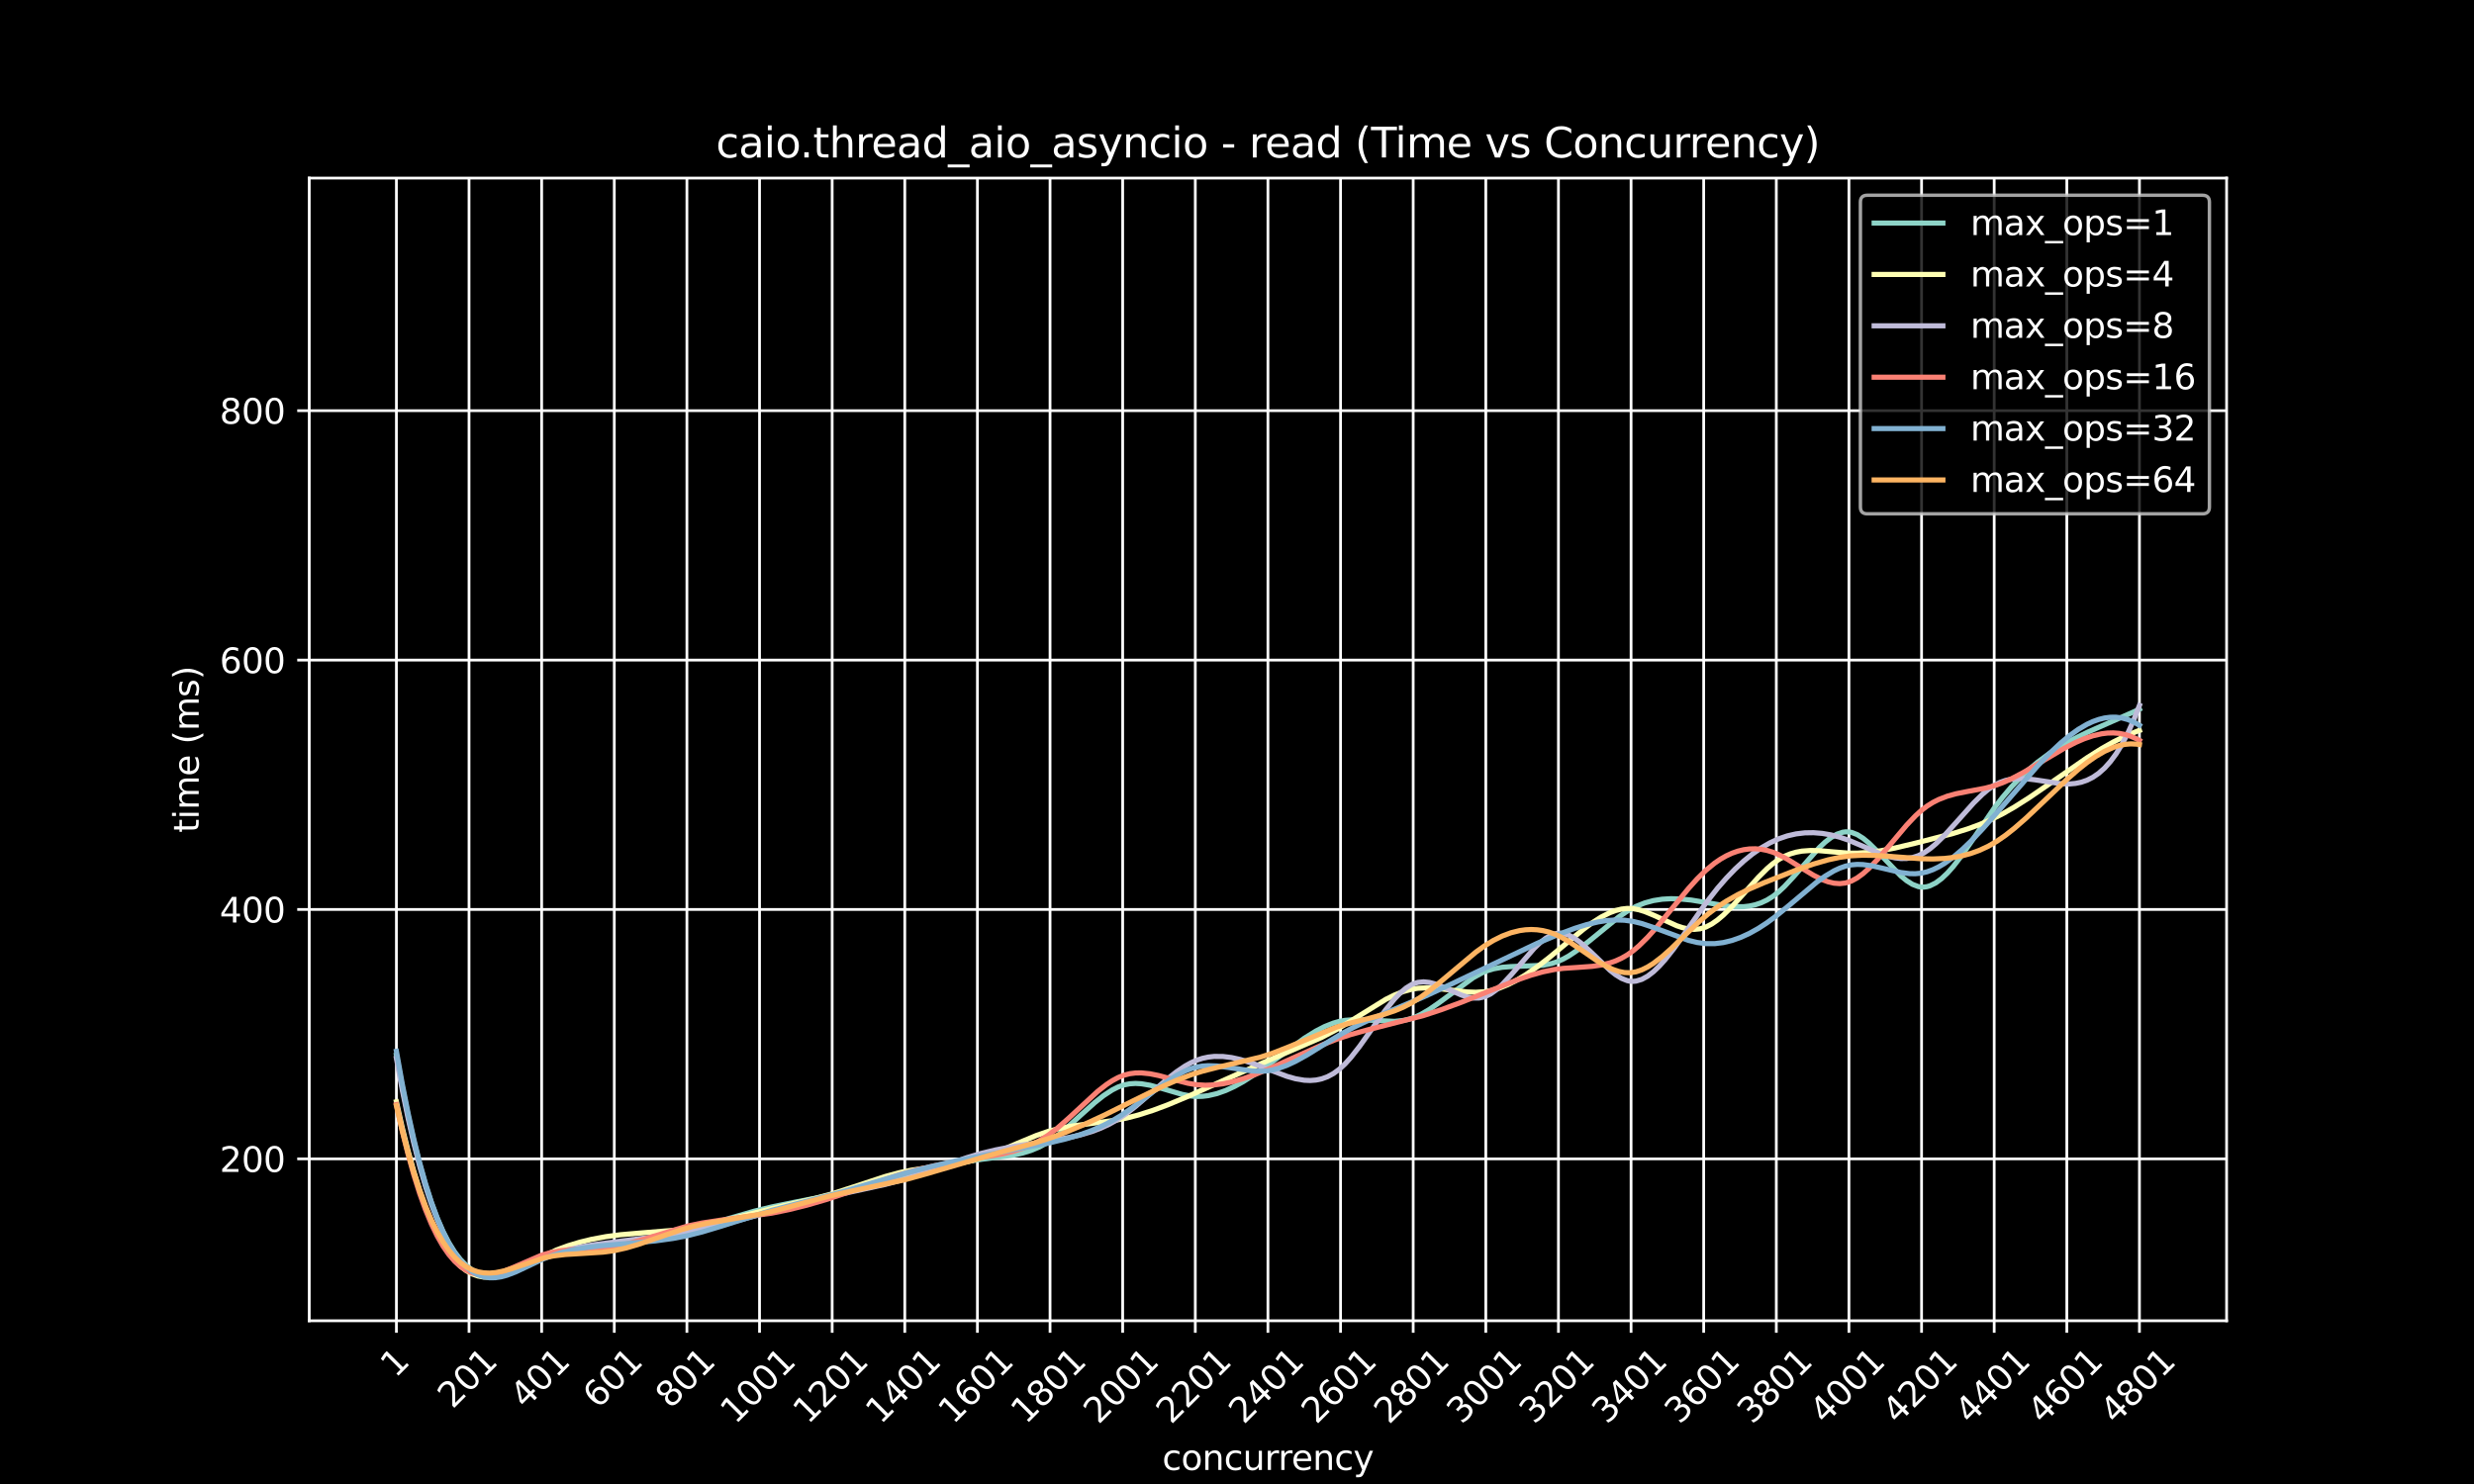 <?xml version="1.0" encoding="utf-8" standalone="no"?>
<!DOCTYPE svg PUBLIC "-//W3C//DTD SVG 1.1//EN"
  "http://www.w3.org/Graphics/SVG/1.1/DTD/svg11.dtd">
<svg xmlns:xlink="http://www.w3.org/1999/xlink" width="720pt" height="432pt" viewBox="0 0 720 432" xmlns="http://www.w3.org/2000/svg" version="1.1">
 <defs>
  <style type="text/css">*{stroke-linejoin: round; stroke-linecap: butt}</style>
 </defs>
 <g id="figure_1">
  <g id="patch_1">
   <path d="M 0 432 
L 720 432 
L 720 0 
L 0 0 
z
"/>
  </g>
  <g id="axes_1">
   <g id="patch_2">
    <path d="M 90 384.48 
L 648 384.48 
L 648 51.84 
L 90 51.84 
z
"/>
   </g>
   <g id="matplotlib.axis_1">
    <g id="xtick_1">
     <g id="line2d_1">
      <path d="M 115.364 384.48 
L 115.364 51.84 
" clip-path="url(#p325bc74f53)" style="fill: none; stroke: #ffffff; stroke-width: 0.8; stroke-linecap: square"/>
     </g>
     <g id="line2d_2">
      <defs>
       <path id="md6b5cb41fc" d="M 0 0 
L 0 3.5 
" style="stroke: #ffffff; stroke-width: 0.8"/>
      </defs>
      <g>
       <use xlink:href="#md6b5cb41fc" x="115.364" y="384.48" style="fill: #ffffff; stroke: #ffffff; stroke-width: 0.8"/>
      </g>
     </g>
     <g id="text_1">
      <!-- 1 -->
      <g style="fill: #ffffff" transform="translate(115.065 401.352) rotate(-45) scale(0.1 -0.1)">
       <defs>
        <path id="DejaVuSans-31" d="M 794 531 
L 1825 531 
L 1825 4091 
L 703 3866 
L 703 4441 
L 1819 4666 
L 2450 4666 
L 2450 531 
L 3481 531 
L 3481 0 
L 794 0 
L 794 531 
z
" transform="scale(0.016)"/>
       </defs>
       <use xlink:href="#DejaVuSans-31"/>
      </g>
     </g>
    </g>
    <g id="xtick_2">
     <g id="line2d_3">
      <path d="M 136.5 384.48 
L 136.5 51.84 
" clip-path="url(#p325bc74f53)" style="fill: none; stroke: #ffffff; stroke-width: 0.8; stroke-linecap: square"/>
     </g>
     <g id="line2d_4">
      <g>
       <use xlink:href="#md6b5cb41fc" x="136.5" y="384.48" style="fill: #ffffff; stroke: #ffffff; stroke-width: 0.8"/>
      </g>
     </g>
     <g id="text_2">
      <!-- 201 -->
      <g style="fill: #ffffff" transform="translate(131.703 410.35) rotate(-45) scale(0.1 -0.1)">
       <defs>
        <path id="DejaVuSans-32" d="M 1228 531 
L 3431 531 
L 3431 0 
L 469 0 
L 469 531 
Q 828 903 1448 1529 
Q 2069 2156 2228 2338 
Q 2531 2678 2651 2914 
Q 2772 3150 2772 3378 
Q 2772 3750 2511 3984 
Q 2250 4219 1831 4219 
Q 1534 4219 1204 4116 
Q 875 4013 500 3803 
L 500 4441 
Q 881 4594 1212 4672 
Q 1544 4750 1819 4750 
Q 2544 4750 2975 4387 
Q 3406 4025 3406 3419 
Q 3406 3131 3298 2873 
Q 3191 2616 2906 2266 
Q 2828 2175 2409 1742 
Q 1991 1309 1228 531 
z
" transform="scale(0.016)"/>
        <path id="DejaVuSans-30" d="M 2034 4250 
Q 1547 4250 1301 3770 
Q 1056 3291 1056 2328 
Q 1056 1369 1301 889 
Q 1547 409 2034 409 
Q 2525 409 2770 889 
Q 3016 1369 3016 2328 
Q 3016 3291 2770 3770 
Q 2525 4250 2034 4250 
z
M 2034 4750 
Q 2819 4750 3233 4129 
Q 3647 3509 3647 2328 
Q 3647 1150 3233 529 
Q 2819 -91 2034 -91 
Q 1250 -91 836 529 
Q 422 1150 422 2328 
Q 422 3509 836 4129 
Q 1250 4750 2034 4750 
z
" transform="scale(0.016)"/>
       </defs>
       <use xlink:href="#DejaVuSans-32"/>
       <use xlink:href="#DejaVuSans-30" x="63.623"/>
       <use xlink:href="#DejaVuSans-31" x="127.246"/>
      </g>
     </g>
    </g>
    <g id="xtick_3">
     <g id="line2d_5">
      <path d="M 157.636 384.48 
L 157.636 51.84 
" clip-path="url(#p325bc74f53)" style="fill: none; stroke: #ffffff; stroke-width: 0.8; stroke-linecap: square"/>
     </g>
     <g id="line2d_6">
      <g>
       <use xlink:href="#md6b5cb41fc" x="157.636" y="384.48" style="fill: #ffffff; stroke: #ffffff; stroke-width: 0.8"/>
      </g>
     </g>
     <g id="text_3">
      <!-- 401 -->
      <g style="fill: #ffffff" transform="translate(152.839 410.35) rotate(-45) scale(0.1 -0.1)">
       <defs>
        <path id="DejaVuSans-34" d="M 2419 4116 
L 825 1625 
L 2419 1625 
L 2419 4116 
z
M 2253 4666 
L 3047 4666 
L 3047 1625 
L 3713 1625 
L 3713 1100 
L 3047 1100 
L 3047 0 
L 2419 0 
L 2419 1100 
L 313 1100 
L 313 1709 
L 2253 4666 
z
" transform="scale(0.016)"/>
       </defs>
       <use xlink:href="#DejaVuSans-34"/>
       <use xlink:href="#DejaVuSans-30" x="63.623"/>
       <use xlink:href="#DejaVuSans-31" x="127.246"/>
      </g>
     </g>
    </g>
    <g id="xtick_4">
     <g id="line2d_7">
      <path d="M 178.773 384.48 
L 178.773 51.84 
" clip-path="url(#p325bc74f53)" style="fill: none; stroke: #ffffff; stroke-width: 0.8; stroke-linecap: square"/>
     </g>
     <g id="line2d_8">
      <g>
       <use xlink:href="#md6b5cb41fc" x="178.773" y="384.48" style="fill: #ffffff; stroke: #ffffff; stroke-width: 0.8"/>
      </g>
     </g>
     <g id="text_4">
      <!-- 601 -->
      <g style="fill: #ffffff" transform="translate(173.975 410.35) rotate(-45) scale(0.1 -0.1)">
       <defs>
        <path id="DejaVuSans-36" d="M 2113 2584 
Q 1688 2584 1439 2293 
Q 1191 2003 1191 1497 
Q 1191 994 1439 701 
Q 1688 409 2113 409 
Q 2538 409 2786 701 
Q 3034 994 3034 1497 
Q 3034 2003 2786 2293 
Q 2538 2584 2113 2584 
z
M 3366 4563 
L 3366 3988 
Q 3128 4100 2886 4159 
Q 2644 4219 2406 4219 
Q 1781 4219 1451 3797 
Q 1122 3375 1075 2522 
Q 1259 2794 1537 2939 
Q 1816 3084 2150 3084 
Q 2853 3084 3261 2657 
Q 3669 2231 3669 1497 
Q 3669 778 3244 343 
Q 2819 -91 2113 -91 
Q 1303 -91 875 529 
Q 447 1150 447 2328 
Q 447 3434 972 4092 
Q 1497 4750 2381 4750 
Q 2619 4750 2861 4703 
Q 3103 4656 3366 4563 
z
" transform="scale(0.016)"/>
       </defs>
       <use xlink:href="#DejaVuSans-36"/>
       <use xlink:href="#DejaVuSans-30" x="63.623"/>
       <use xlink:href="#DejaVuSans-31" x="127.246"/>
      </g>
     </g>
    </g>
    <g id="xtick_5">
     <g id="line2d_9">
      <path d="M 199.909 384.48 
L 199.909 51.84 
" clip-path="url(#p325bc74f53)" style="fill: none; stroke: #ffffff; stroke-width: 0.8; stroke-linecap: square"/>
     </g>
     <g id="line2d_10">
      <g>
       <use xlink:href="#md6b5cb41fc" x="199.909" y="384.48" style="fill: #ffffff; stroke: #ffffff; stroke-width: 0.8"/>
      </g>
     </g>
     <g id="text_5">
      <!-- 801 -->
      <g style="fill: #ffffff" transform="translate(195.112 410.35) rotate(-45) scale(0.1 -0.1)">
       <defs>
        <path id="DejaVuSans-38" d="M 2034 2216 
Q 1584 2216 1326 1975 
Q 1069 1734 1069 1313 
Q 1069 891 1326 650 
Q 1584 409 2034 409 
Q 2484 409 2743 651 
Q 3003 894 3003 1313 
Q 3003 1734 2745 1975 
Q 2488 2216 2034 2216 
z
M 1403 2484 
Q 997 2584 770 2862 
Q 544 3141 544 3541 
Q 544 4100 942 4425 
Q 1341 4750 2034 4750 
Q 2731 4750 3128 4425 
Q 3525 4100 3525 3541 
Q 3525 3141 3298 2862 
Q 3072 2584 2669 2484 
Q 3125 2378 3379 2068 
Q 3634 1759 3634 1313 
Q 3634 634 3220 271 
Q 2806 -91 2034 -91 
Q 1263 -91 848 271 
Q 434 634 434 1313 
Q 434 1759 690 2068 
Q 947 2378 1403 2484 
z
M 1172 3481 
Q 1172 3119 1398 2916 
Q 1625 2713 2034 2713 
Q 2441 2713 2670 2916 
Q 2900 3119 2900 3481 
Q 2900 3844 2670 4047 
Q 2441 4250 2034 4250 
Q 1625 4250 1398 4047 
Q 1172 3844 1172 3481 
z
" transform="scale(0.016)"/>
       </defs>
       <use xlink:href="#DejaVuSans-38"/>
       <use xlink:href="#DejaVuSans-30" x="63.623"/>
       <use xlink:href="#DejaVuSans-31" x="127.246"/>
      </g>
     </g>
    </g>
    <g id="xtick_6">
     <g id="line2d_11">
      <path d="M 221.045 384.48 
L 221.045 51.84 
" clip-path="url(#p325bc74f53)" style="fill: none; stroke: #ffffff; stroke-width: 0.8; stroke-linecap: square"/>
     </g>
     <g id="line2d_12">
      <g>
       <use xlink:href="#md6b5cb41fc" x="221.045" y="384.48" style="fill: #ffffff; stroke: #ffffff; stroke-width: 0.8"/>
      </g>
     </g>
     <g id="text_6">
      <!-- 1001 -->
      <g style="fill: #ffffff" transform="translate(213.999 414.849) rotate(-45) scale(0.1 -0.1)">
       <use xlink:href="#DejaVuSans-31"/>
       <use xlink:href="#DejaVuSans-30" x="63.623"/>
       <use xlink:href="#DejaVuSans-30" x="127.246"/>
       <use xlink:href="#DejaVuSans-31" x="190.869"/>
      </g>
     </g>
    </g>
    <g id="xtick_7">
     <g id="line2d_13">
      <path d="M 242.182 384.48 
L 242.182 51.84 
" clip-path="url(#p325bc74f53)" style="fill: none; stroke: #ffffff; stroke-width: 0.8; stroke-linecap: square"/>
     </g>
     <g id="line2d_14">
      <g>
       <use xlink:href="#md6b5cb41fc" x="242.182" y="384.48" style="fill: #ffffff; stroke: #ffffff; stroke-width: 0.8"/>
      </g>
     </g>
     <g id="text_7">
      <!-- 1201 -->
      <g style="fill: #ffffff" transform="translate(235.135 414.849) rotate(-45) scale(0.1 -0.1)">
       <use xlink:href="#DejaVuSans-31"/>
       <use xlink:href="#DejaVuSans-32" x="63.623"/>
       <use xlink:href="#DejaVuSans-30" x="127.246"/>
       <use xlink:href="#DejaVuSans-31" x="190.869"/>
      </g>
     </g>
    </g>
    <g id="xtick_8">
     <g id="line2d_15">
      <path d="M 263.318 384.48 
L 263.318 51.84 
" clip-path="url(#p325bc74f53)" style="fill: none; stroke: #ffffff; stroke-width: 0.8; stroke-linecap: square"/>
     </g>
     <g id="line2d_16">
      <g>
       <use xlink:href="#md6b5cb41fc" x="263.318" y="384.48" style="fill: #ffffff; stroke: #ffffff; stroke-width: 0.8"/>
      </g>
     </g>
     <g id="text_8">
      <!-- 1401 -->
      <g style="fill: #ffffff" transform="translate(256.271 414.849) rotate(-45) scale(0.1 -0.1)">
       <use xlink:href="#DejaVuSans-31"/>
       <use xlink:href="#DejaVuSans-34" x="63.623"/>
       <use xlink:href="#DejaVuSans-30" x="127.246"/>
       <use xlink:href="#DejaVuSans-31" x="190.869"/>
      </g>
     </g>
    </g>
    <g id="xtick_9">
     <g id="line2d_17">
      <path d="M 284.455 384.48 
L 284.455 51.84 
" clip-path="url(#p325bc74f53)" style="fill: none; stroke: #ffffff; stroke-width: 0.8; stroke-linecap: square"/>
     </g>
     <g id="line2d_18">
      <g>
       <use xlink:href="#md6b5cb41fc" x="284.455" y="384.48" style="fill: #ffffff; stroke: #ffffff; stroke-width: 0.8"/>
      </g>
     </g>
     <g id="text_9">
      <!-- 1601 -->
      <g style="fill: #ffffff" transform="translate(277.408 414.849) rotate(-45) scale(0.1 -0.1)">
       <use xlink:href="#DejaVuSans-31"/>
       <use xlink:href="#DejaVuSans-36" x="63.623"/>
       <use xlink:href="#DejaVuSans-30" x="127.246"/>
       <use xlink:href="#DejaVuSans-31" x="190.869"/>
      </g>
     </g>
    </g>
    <g id="xtick_10">
     <g id="line2d_19">
      <path d="M 305.591 384.48 
L 305.591 51.84 
" clip-path="url(#p325bc74f53)" style="fill: none; stroke: #ffffff; stroke-width: 0.8; stroke-linecap: square"/>
     </g>
     <g id="line2d_20">
      <g>
       <use xlink:href="#md6b5cb41fc" x="305.591" y="384.48" style="fill: #ffffff; stroke: #ffffff; stroke-width: 0.8"/>
      </g>
     </g>
     <g id="text_10">
      <!-- 1801 -->
      <g style="fill: #ffffff" transform="translate(298.544 414.849) rotate(-45) scale(0.1 -0.1)">
       <use xlink:href="#DejaVuSans-31"/>
       <use xlink:href="#DejaVuSans-38" x="63.623"/>
       <use xlink:href="#DejaVuSans-30" x="127.246"/>
       <use xlink:href="#DejaVuSans-31" x="190.869"/>
      </g>
     </g>
    </g>
    <g id="xtick_11">
     <g id="line2d_21">
      <path d="M 326.727 384.48 
L 326.727 51.84 
" clip-path="url(#p325bc74f53)" style="fill: none; stroke: #ffffff; stroke-width: 0.8; stroke-linecap: square"/>
     </g>
     <g id="line2d_22">
      <g>
       <use xlink:href="#md6b5cb41fc" x="326.727" y="384.48" style="fill: #ffffff; stroke: #ffffff; stroke-width: 0.8"/>
      </g>
     </g>
     <g id="text_11">
      <!-- 2001 -->
      <g style="fill: #ffffff" transform="translate(319.681 414.849) rotate(-45) scale(0.1 -0.1)">
       <use xlink:href="#DejaVuSans-32"/>
       <use xlink:href="#DejaVuSans-30" x="63.623"/>
       <use xlink:href="#DejaVuSans-30" x="127.246"/>
       <use xlink:href="#DejaVuSans-31" x="190.869"/>
      </g>
     </g>
    </g>
    <g id="xtick_12">
     <g id="line2d_23">
      <path d="M 347.864 384.48 
L 347.864 51.84 
" clip-path="url(#p325bc74f53)" style="fill: none; stroke: #ffffff; stroke-width: 0.8; stroke-linecap: square"/>
     </g>
     <g id="line2d_24">
      <g>
       <use xlink:href="#md6b5cb41fc" x="347.864" y="384.48" style="fill: #ffffff; stroke: #ffffff; stroke-width: 0.8"/>
      </g>
     </g>
     <g id="text_12">
      <!-- 2201 -->
      <g style="fill: #ffffff" transform="translate(340.817 414.849) rotate(-45) scale(0.1 -0.1)">
       <use xlink:href="#DejaVuSans-32"/>
       <use xlink:href="#DejaVuSans-32" x="63.623"/>
       <use xlink:href="#DejaVuSans-30" x="127.246"/>
       <use xlink:href="#DejaVuSans-31" x="190.869"/>
      </g>
     </g>
    </g>
    <g id="xtick_13">
     <g id="line2d_25">
      <path d="M 369 384.48 
L 369 51.84 
" clip-path="url(#p325bc74f53)" style="fill: none; stroke: #ffffff; stroke-width: 0.8; stroke-linecap: square"/>
     </g>
     <g id="line2d_26">
      <g>
       <use xlink:href="#md6b5cb41fc" x="369" y="384.48" style="fill: #ffffff; stroke: #ffffff; stroke-width: 0.8"/>
      </g>
     </g>
     <g id="text_13">
      <!-- 2401 -->
      <g style="fill: #ffffff" transform="translate(361.953 414.849) rotate(-45) scale(0.1 -0.1)">
       <use xlink:href="#DejaVuSans-32"/>
       <use xlink:href="#DejaVuSans-34" x="63.623"/>
       <use xlink:href="#DejaVuSans-30" x="127.246"/>
       <use xlink:href="#DejaVuSans-31" x="190.869"/>
      </g>
     </g>
    </g>
    <g id="xtick_14">
     <g id="line2d_27">
      <path d="M 390.136 384.48 
L 390.136 51.84 
" clip-path="url(#p325bc74f53)" style="fill: none; stroke: #ffffff; stroke-width: 0.8; stroke-linecap: square"/>
     </g>
     <g id="line2d_28">
      <g>
       <use xlink:href="#md6b5cb41fc" x="390.136" y="384.48" style="fill: #ffffff; stroke: #ffffff; stroke-width: 0.8"/>
      </g>
     </g>
     <g id="text_14">
      <!-- 2601 -->
      <g style="fill: #ffffff" transform="translate(383.09 414.849) rotate(-45) scale(0.1 -0.1)">
       <use xlink:href="#DejaVuSans-32"/>
       <use xlink:href="#DejaVuSans-36" x="63.623"/>
       <use xlink:href="#DejaVuSans-30" x="127.246"/>
       <use xlink:href="#DejaVuSans-31" x="190.869"/>
      </g>
     </g>
    </g>
    <g id="xtick_15">
     <g id="line2d_29">
      <path d="M 411.273 384.48 
L 411.273 51.84 
" clip-path="url(#p325bc74f53)" style="fill: none; stroke: #ffffff; stroke-width: 0.8; stroke-linecap: square"/>
     </g>
     <g id="line2d_30">
      <g>
       <use xlink:href="#md6b5cb41fc" x="411.273" y="384.48" style="fill: #ffffff; stroke: #ffffff; stroke-width: 0.8"/>
      </g>
     </g>
     <g id="text_15">
      <!-- 2801 -->
      <g style="fill: #ffffff" transform="translate(404.226 414.849) rotate(-45) scale(0.1 -0.1)">
       <use xlink:href="#DejaVuSans-32"/>
       <use xlink:href="#DejaVuSans-38" x="63.623"/>
       <use xlink:href="#DejaVuSans-30" x="127.246"/>
       <use xlink:href="#DejaVuSans-31" x="190.869"/>
      </g>
     </g>
    </g>
    <g id="xtick_16">
     <g id="line2d_31">
      <path d="M 432.409 384.48 
L 432.409 51.84 
" clip-path="url(#p325bc74f53)" style="fill: none; stroke: #ffffff; stroke-width: 0.8; stroke-linecap: square"/>
     </g>
     <g id="line2d_32">
      <g>
       <use xlink:href="#md6b5cb41fc" x="432.409" y="384.48" style="fill: #ffffff; stroke: #ffffff; stroke-width: 0.8"/>
      </g>
     </g>
     <g id="text_16">
      <!-- 3001 -->
      <g style="fill: #ffffff" transform="translate(425.362 414.849) rotate(-45) scale(0.1 -0.1)">
       <defs>
        <path id="DejaVuSans-33" d="M 2597 2516 
Q 3050 2419 3304 2112 
Q 3559 1806 3559 1356 
Q 3559 666 3084 287 
Q 2609 -91 1734 -91 
Q 1441 -91 1130 -33 
Q 819 25 488 141 
L 488 750 
Q 750 597 1062 519 
Q 1375 441 1716 441 
Q 2309 441 2620 675 
Q 2931 909 2931 1356 
Q 2931 1769 2642 2001 
Q 2353 2234 1838 2234 
L 1294 2234 
L 1294 2753 
L 1863 2753 
Q 2328 2753 2575 2939 
Q 2822 3125 2822 3475 
Q 2822 3834 2567 4026 
Q 2313 4219 1838 4219 
Q 1578 4219 1281 4162 
Q 984 4106 628 3988 
L 628 4550 
Q 988 4650 1302 4700 
Q 1616 4750 1894 4750 
Q 2613 4750 3031 4423 
Q 3450 4097 3450 3541 
Q 3450 3153 3228 2886 
Q 3006 2619 2597 2516 
z
" transform="scale(0.016)"/>
       </defs>
       <use xlink:href="#DejaVuSans-33"/>
       <use xlink:href="#DejaVuSans-30" x="63.623"/>
       <use xlink:href="#DejaVuSans-30" x="127.246"/>
       <use xlink:href="#DejaVuSans-31" x="190.869"/>
      </g>
     </g>
    </g>
    <g id="xtick_17">
     <g id="line2d_33">
      <path d="M 453.545 384.48 
L 453.545 51.84 
" clip-path="url(#p325bc74f53)" style="fill: none; stroke: #ffffff; stroke-width: 0.8; stroke-linecap: square"/>
     </g>
     <g id="line2d_34">
      <g>
       <use xlink:href="#md6b5cb41fc" x="453.545" y="384.48" style="fill: #ffffff; stroke: #ffffff; stroke-width: 0.8"/>
      </g>
     </g>
     <g id="text_17">
      <!-- 3201 -->
      <g style="fill: #ffffff" transform="translate(446.499 414.849) rotate(-45) scale(0.1 -0.1)">
       <use xlink:href="#DejaVuSans-33"/>
       <use xlink:href="#DejaVuSans-32" x="63.623"/>
       <use xlink:href="#DejaVuSans-30" x="127.246"/>
       <use xlink:href="#DejaVuSans-31" x="190.869"/>
      </g>
     </g>
    </g>
    <g id="xtick_18">
     <g id="line2d_35">
      <path d="M 474.682 384.48 
L 474.682 51.84 
" clip-path="url(#p325bc74f53)" style="fill: none; stroke: #ffffff; stroke-width: 0.8; stroke-linecap: square"/>
     </g>
     <g id="line2d_36">
      <g>
       <use xlink:href="#md6b5cb41fc" x="474.682" y="384.48" style="fill: #ffffff; stroke: #ffffff; stroke-width: 0.8"/>
      </g>
     </g>
     <g id="text_18">
      <!-- 3401 -->
      <g style="fill: #ffffff" transform="translate(467.635 414.849) rotate(-45) scale(0.1 -0.1)">
       <use xlink:href="#DejaVuSans-33"/>
       <use xlink:href="#DejaVuSans-34" x="63.623"/>
       <use xlink:href="#DejaVuSans-30" x="127.246"/>
       <use xlink:href="#DejaVuSans-31" x="190.869"/>
      </g>
     </g>
    </g>
    <g id="xtick_19">
     <g id="line2d_37">
      <path d="M 495.818 384.48 
L 495.818 51.84 
" clip-path="url(#p325bc74f53)" style="fill: none; stroke: #ffffff; stroke-width: 0.8; stroke-linecap: square"/>
     </g>
     <g id="line2d_38">
      <g>
       <use xlink:href="#md6b5cb41fc" x="495.818" y="384.48" style="fill: #ffffff; stroke: #ffffff; stroke-width: 0.8"/>
      </g>
     </g>
     <g id="text_19">
      <!-- 3601 -->
      <g style="fill: #ffffff" transform="translate(488.771 414.849) rotate(-45) scale(0.1 -0.1)">
       <use xlink:href="#DejaVuSans-33"/>
       <use xlink:href="#DejaVuSans-36" x="63.623"/>
       <use xlink:href="#DejaVuSans-30" x="127.246"/>
       <use xlink:href="#DejaVuSans-31" x="190.869"/>
      </g>
     </g>
    </g>
    <g id="xtick_20">
     <g id="line2d_39">
      <path d="M 516.955 384.48 
L 516.955 51.84 
" clip-path="url(#p325bc74f53)" style="fill: none; stroke: #ffffff; stroke-width: 0.8; stroke-linecap: square"/>
     </g>
     <g id="line2d_40">
      <g>
       <use xlink:href="#md6b5cb41fc" x="516.955" y="384.48" style="fill: #ffffff; stroke: #ffffff; stroke-width: 0.8"/>
      </g>
     </g>
     <g id="text_20">
      <!-- 3801 -->
      <g style="fill: #ffffff" transform="translate(509.908 414.849) rotate(-45) scale(0.1 -0.1)">
       <use xlink:href="#DejaVuSans-33"/>
       <use xlink:href="#DejaVuSans-38" x="63.623"/>
       <use xlink:href="#DejaVuSans-30" x="127.246"/>
       <use xlink:href="#DejaVuSans-31" x="190.869"/>
      </g>
     </g>
    </g>
    <g id="xtick_21">
     <g id="line2d_41">
      <path d="M 538.091 384.48 
L 538.091 51.84 
" clip-path="url(#p325bc74f53)" style="fill: none; stroke: #ffffff; stroke-width: 0.8; stroke-linecap: square"/>
     </g>
     <g id="line2d_42">
      <g>
       <use xlink:href="#md6b5cb41fc" x="538.091" y="384.48" style="fill: #ffffff; stroke: #ffffff; stroke-width: 0.8"/>
      </g>
     </g>
     <g id="text_21">
      <!-- 4001 -->
      <g style="fill: #ffffff" transform="translate(531.044 414.849) rotate(-45) scale(0.1 -0.1)">
       <use xlink:href="#DejaVuSans-34"/>
       <use xlink:href="#DejaVuSans-30" x="63.623"/>
       <use xlink:href="#DejaVuSans-30" x="127.246"/>
       <use xlink:href="#DejaVuSans-31" x="190.869"/>
      </g>
     </g>
    </g>
    <g id="xtick_22">
     <g id="line2d_43">
      <path d="M 559.227 384.48 
L 559.227 51.84 
" clip-path="url(#p325bc74f53)" style="fill: none; stroke: #ffffff; stroke-width: 0.8; stroke-linecap: square"/>
     </g>
     <g id="line2d_44">
      <g>
       <use xlink:href="#md6b5cb41fc" x="559.227" y="384.48" style="fill: #ffffff; stroke: #ffffff; stroke-width: 0.8"/>
      </g>
     </g>
     <g id="text_22">
      <!-- 4201 -->
      <g style="fill: #ffffff" transform="translate(552.181 414.849) rotate(-45) scale(0.1 -0.1)">
       <use xlink:href="#DejaVuSans-34"/>
       <use xlink:href="#DejaVuSans-32" x="63.623"/>
       <use xlink:href="#DejaVuSans-30" x="127.246"/>
       <use xlink:href="#DejaVuSans-31" x="190.869"/>
      </g>
     </g>
    </g>
    <g id="xtick_23">
     <g id="line2d_45">
      <path d="M 580.364 384.48 
L 580.364 51.84 
" clip-path="url(#p325bc74f53)" style="fill: none; stroke: #ffffff; stroke-width: 0.8; stroke-linecap: square"/>
     </g>
     <g id="line2d_46">
      <g>
       <use xlink:href="#md6b5cb41fc" x="580.364" y="384.48" style="fill: #ffffff; stroke: #ffffff; stroke-width: 0.8"/>
      </g>
     </g>
     <g id="text_23">
      <!-- 4401 -->
      <g style="fill: #ffffff" transform="translate(573.317 414.849) rotate(-45) scale(0.1 -0.1)">
       <use xlink:href="#DejaVuSans-34"/>
       <use xlink:href="#DejaVuSans-34" x="63.623"/>
       <use xlink:href="#DejaVuSans-30" x="127.246"/>
       <use xlink:href="#DejaVuSans-31" x="190.869"/>
      </g>
     </g>
    </g>
    <g id="xtick_24">
     <g id="line2d_47">
      <path d="M 601.5 384.48 
L 601.5 51.84 
" clip-path="url(#p325bc74f53)" style="fill: none; stroke: #ffffff; stroke-width: 0.8; stroke-linecap: square"/>
     </g>
     <g id="line2d_48">
      <g>
       <use xlink:href="#md6b5cb41fc" x="601.5" y="384.48" style="fill: #ffffff; stroke: #ffffff; stroke-width: 0.8"/>
      </g>
     </g>
     <g id="text_24">
      <!-- 4601 -->
      <g style="fill: #ffffff" transform="translate(594.453 414.849) rotate(-45) scale(0.1 -0.1)">
       <use xlink:href="#DejaVuSans-34"/>
       <use xlink:href="#DejaVuSans-36" x="63.623"/>
       <use xlink:href="#DejaVuSans-30" x="127.246"/>
       <use xlink:href="#DejaVuSans-31" x="190.869"/>
      </g>
     </g>
    </g>
    <g id="xtick_25">
     <g id="line2d_49">
      <path d="M 622.636 384.48 
L 622.636 51.84 
" clip-path="url(#p325bc74f53)" style="fill: none; stroke: #ffffff; stroke-width: 0.8; stroke-linecap: square"/>
     </g>
     <g id="line2d_50">
      <g>
       <use xlink:href="#md6b5cb41fc" x="622.636" y="384.48" style="fill: #ffffff; stroke: #ffffff; stroke-width: 0.8"/>
      </g>
     </g>
     <g id="text_25">
      <!-- 4801 -->
      <g style="fill: #ffffff" transform="translate(615.59 414.849) rotate(-45) scale(0.1 -0.1)">
       <use xlink:href="#DejaVuSans-34"/>
       <use xlink:href="#DejaVuSans-38" x="63.623"/>
       <use xlink:href="#DejaVuSans-30" x="127.246"/>
       <use xlink:href="#DejaVuSans-31" x="190.869"/>
      </g>
     </g>
    </g>
    <g id="text_26">
     <!-- concurrency -->
     <g style="fill: #ffffff" transform="translate(338.24 427.918) scale(0.1 -0.1)">
      <defs>
       <path id="DejaVuSans-63" d="M 3122 3366 
L 3122 2828 
Q 2878 2963 2633 3030 
Q 2388 3097 2138 3097 
Q 1578 3097 1268 2742 
Q 959 2388 959 1747 
Q 959 1106 1268 751 
Q 1578 397 2138 397 
Q 2388 397 2633 464 
Q 2878 531 3122 666 
L 3122 134 
Q 2881 22 2623 -34 
Q 2366 -91 2075 -91 
Q 1284 -91 818 406 
Q 353 903 353 1747 
Q 353 2603 823 3093 
Q 1294 3584 2113 3584 
Q 2378 3584 2631 3529 
Q 2884 3475 3122 3366 
z
" transform="scale(0.016)"/>
       <path id="DejaVuSans-6f" d="M 1959 3097 
Q 1497 3097 1228 2736 
Q 959 2375 959 1747 
Q 959 1119 1226 758 
Q 1494 397 1959 397 
Q 2419 397 2687 759 
Q 2956 1122 2956 1747 
Q 2956 2369 2687 2733 
Q 2419 3097 1959 3097 
z
M 1959 3584 
Q 2709 3584 3137 3096 
Q 3566 2609 3566 1747 
Q 3566 888 3137 398 
Q 2709 -91 1959 -91 
Q 1206 -91 779 398 
Q 353 888 353 1747 
Q 353 2609 779 3096 
Q 1206 3584 1959 3584 
z
" transform="scale(0.016)"/>
       <path id="DejaVuSans-6e" d="M 3513 2113 
L 3513 0 
L 2938 0 
L 2938 2094 
Q 2938 2591 2744 2837 
Q 2550 3084 2163 3084 
Q 1697 3084 1428 2787 
Q 1159 2491 1159 1978 
L 1159 0 
L 581 0 
L 581 3500 
L 1159 3500 
L 1159 2956 
Q 1366 3272 1645 3428 
Q 1925 3584 2291 3584 
Q 2894 3584 3203 3211 
Q 3513 2838 3513 2113 
z
" transform="scale(0.016)"/>
       <path id="DejaVuSans-75" d="M 544 1381 
L 544 3500 
L 1119 3500 
L 1119 1403 
Q 1119 906 1312 657 
Q 1506 409 1894 409 
Q 2359 409 2629 706 
Q 2900 1003 2900 1516 
L 2900 3500 
L 3475 3500 
L 3475 0 
L 2900 0 
L 2900 538 
Q 2691 219 2414 64 
Q 2138 -91 1772 -91 
Q 1169 -91 856 284 
Q 544 659 544 1381 
z
M 1991 3584 
L 1991 3584 
z
" transform="scale(0.016)"/>
       <path id="DejaVuSans-72" d="M 2631 2963 
Q 2534 3019 2420 3045 
Q 2306 3072 2169 3072 
Q 1681 3072 1420 2755 
Q 1159 2438 1159 1844 
L 1159 0 
L 581 0 
L 581 3500 
L 1159 3500 
L 1159 2956 
Q 1341 3275 1631 3429 
Q 1922 3584 2338 3584 
Q 2397 3584 2469 3576 
Q 2541 3569 2628 3553 
L 2631 2963 
z
" transform="scale(0.016)"/>
       <path id="DejaVuSans-65" d="M 3597 1894 
L 3597 1613 
L 953 1613 
Q 991 1019 1311 708 
Q 1631 397 2203 397 
Q 2534 397 2845 478 
Q 3156 559 3463 722 
L 3463 178 
Q 3153 47 2828 -22 
Q 2503 -91 2169 -91 
Q 1331 -91 842 396 
Q 353 884 353 1716 
Q 353 2575 817 3079 
Q 1281 3584 2069 3584 
Q 2775 3584 3186 3129 
Q 3597 2675 3597 1894 
z
M 3022 2063 
Q 3016 2534 2758 2815 
Q 2500 3097 2075 3097 
Q 1594 3097 1305 2825 
Q 1016 2553 972 2059 
L 3022 2063 
z
" transform="scale(0.016)"/>
       <path id="DejaVuSans-79" d="M 2059 -325 
Q 1816 -950 1584 -1140 
Q 1353 -1331 966 -1331 
L 506 -1331 
L 506 -850 
L 844 -850 
Q 1081 -850 1212 -737 
Q 1344 -625 1503 -206 
L 1606 56 
L 191 3500 
L 800 3500 
L 1894 763 
L 2988 3500 
L 3597 3500 
L 2059 -325 
z
" transform="scale(0.016)"/>
      </defs>
      <use xlink:href="#DejaVuSans-63"/>
      <use xlink:href="#DejaVuSans-6f" x="54.98"/>
      <use xlink:href="#DejaVuSans-6e" x="116.162"/>
      <use xlink:href="#DejaVuSans-63" x="179.541"/>
      <use xlink:href="#DejaVuSans-75" x="234.521"/>
      <use xlink:href="#DejaVuSans-72" x="297.9"/>
      <use xlink:href="#DejaVuSans-72" x="337.264"/>
      <use xlink:href="#DejaVuSans-65" x="376.127"/>
      <use xlink:href="#DejaVuSans-6e" x="437.65"/>
      <use xlink:href="#DejaVuSans-63" x="501.029"/>
      <use xlink:href="#DejaVuSans-79" x="556.01"/>
     </g>
    </g>
   </g>
   <g id="matplotlib.axis_2">
    <g id="ytick_1">
     <g id="line2d_51">
      <path d="M 90 337.353 
L 648 337.353 
" clip-path="url(#p325bc74f53)" style="fill: none; stroke: #ffffff; stroke-width: 0.8; stroke-linecap: square"/>
     </g>
     <g id="line2d_52">
      <defs>
       <path id="mf0fa6a4fb7" d="M 0 0 
L -3.5 0 
" style="stroke: #ffffff; stroke-width: 0.8"/>
      </defs>
      <g>
       <use xlink:href="#mf0fa6a4fb7" x="90" y="337.353" style="fill: #ffffff; stroke: #ffffff; stroke-width: 0.8"/>
      </g>
     </g>
     <g id="text_27">
      <!-- 200 -->
      <g style="fill: #ffffff" transform="translate(63.913 341.152) scale(0.1 -0.1)">
       <use xlink:href="#DejaVuSans-32"/>
       <use xlink:href="#DejaVuSans-30" x="63.623"/>
       <use xlink:href="#DejaVuSans-30" x="127.246"/>
      </g>
     </g>
    </g>
    <g id="ytick_2">
     <g id="line2d_53">
      <path d="M 90 264.751 
L 648 264.751 
" clip-path="url(#p325bc74f53)" style="fill: none; stroke: #ffffff; stroke-width: 0.8; stroke-linecap: square"/>
     </g>
     <g id="line2d_54">
      <g>
       <use xlink:href="#mf0fa6a4fb7" x="90" y="264.751" style="fill: #ffffff; stroke: #ffffff; stroke-width: 0.8"/>
      </g>
     </g>
     <g id="text_28">
      <!-- 400 -->
      <g style="fill: #ffffff" transform="translate(63.913 268.55) scale(0.1 -0.1)">
       <use xlink:href="#DejaVuSans-34"/>
       <use xlink:href="#DejaVuSans-30" x="63.623"/>
       <use xlink:href="#DejaVuSans-30" x="127.246"/>
      </g>
     </g>
    </g>
    <g id="ytick_3">
     <g id="line2d_55">
      <path d="M 90 192.149 
L 648 192.149 
" clip-path="url(#p325bc74f53)" style="fill: none; stroke: #ffffff; stroke-width: 0.8; stroke-linecap: square"/>
     </g>
     <g id="line2d_56">
      <g>
       <use xlink:href="#mf0fa6a4fb7" x="90" y="192.149" style="fill: #ffffff; stroke: #ffffff; stroke-width: 0.8"/>
      </g>
     </g>
     <g id="text_29">
      <!-- 600 -->
      <g style="fill: #ffffff" transform="translate(63.913 195.948) scale(0.1 -0.1)">
       <use xlink:href="#DejaVuSans-36"/>
       <use xlink:href="#DejaVuSans-30" x="63.623"/>
       <use xlink:href="#DejaVuSans-30" x="127.246"/>
      </g>
     </g>
    </g>
    <g id="ytick_4">
     <g id="line2d_57">
      <path d="M 90 119.547 
L 648 119.547 
" clip-path="url(#p325bc74f53)" style="fill: none; stroke: #ffffff; stroke-width: 0.8; stroke-linecap: square"/>
     </g>
     <g id="line2d_58">
      <g>
       <use xlink:href="#mf0fa6a4fb7" x="90" y="119.547" style="fill: #ffffff; stroke: #ffffff; stroke-width: 0.8"/>
      </g>
     </g>
     <g id="text_30">
      <!-- 800 -->
      <g style="fill: #ffffff" transform="translate(63.913 123.346) scale(0.1 -0.1)">
       <use xlink:href="#DejaVuSans-38"/>
       <use xlink:href="#DejaVuSans-30" x="63.623"/>
       <use xlink:href="#DejaVuSans-30" x="127.246"/>
      </g>
     </g>
    </g>
    <g id="text_31">
     <!-- time (ms) -->
     <g style="fill: #ffffff" transform="translate(57.833 242.422) rotate(-90) scale(0.1 -0.1)">
      <defs>
       <path id="DejaVuSans-74" d="M 1172 4494 
L 1172 3500 
L 2356 3500 
L 2356 3053 
L 1172 3053 
L 1172 1153 
Q 1172 725 1289 603 
Q 1406 481 1766 481 
L 2356 481 
L 2356 0 
L 1766 0 
Q 1100 0 847 248 
Q 594 497 594 1153 
L 594 3053 
L 172 3053 
L 172 3500 
L 594 3500 
L 594 4494 
L 1172 4494 
z
" transform="scale(0.016)"/>
       <path id="DejaVuSans-69" d="M 603 3500 
L 1178 3500 
L 1178 0 
L 603 0 
L 603 3500 
z
M 603 4863 
L 1178 4863 
L 1178 4134 
L 603 4134 
L 603 4863 
z
" transform="scale(0.016)"/>
       <path id="DejaVuSans-6d" d="M 3328 2828 
Q 3544 3216 3844 3400 
Q 4144 3584 4550 3584 
Q 5097 3584 5394 3201 
Q 5691 2819 5691 2113 
L 5691 0 
L 5113 0 
L 5113 2094 
Q 5113 2597 4934 2840 
Q 4756 3084 4391 3084 
Q 3944 3084 3684 2787 
Q 3425 2491 3425 1978 
L 3425 0 
L 2847 0 
L 2847 2094 
Q 2847 2600 2669 2842 
Q 2491 3084 2119 3084 
Q 1678 3084 1418 2786 
Q 1159 2488 1159 1978 
L 1159 0 
L 581 0 
L 581 3500 
L 1159 3500 
L 1159 2956 
Q 1356 3278 1631 3431 
Q 1906 3584 2284 3584 
Q 2666 3584 2933 3390 
Q 3200 3197 3328 2828 
z
" transform="scale(0.016)"/>
       <path id="DejaVuSans-20" transform="scale(0.016)"/>
       <path id="DejaVuSans-28" d="M 1984 4856 
Q 1566 4138 1362 3434 
Q 1159 2731 1159 2009 
Q 1159 1288 1364 580 
Q 1569 -128 1984 -844 
L 1484 -844 
Q 1016 -109 783 600 
Q 550 1309 550 2009 
Q 550 2706 781 3412 
Q 1013 4119 1484 4856 
L 1984 4856 
z
" transform="scale(0.016)"/>
       <path id="DejaVuSans-73" d="M 2834 3397 
L 2834 2853 
Q 2591 2978 2328 3040 
Q 2066 3103 1784 3103 
Q 1356 3103 1142 2972 
Q 928 2841 928 2578 
Q 928 2378 1081 2264 
Q 1234 2150 1697 2047 
L 1894 2003 
Q 2506 1872 2764 1633 
Q 3022 1394 3022 966 
Q 3022 478 2636 193 
Q 2250 -91 1575 -91 
Q 1294 -91 989 -36 
Q 684 19 347 128 
L 347 722 
Q 666 556 975 473 
Q 1284 391 1588 391 
Q 1994 391 2212 530 
Q 2431 669 2431 922 
Q 2431 1156 2273 1281 
Q 2116 1406 1581 1522 
L 1381 1569 
Q 847 1681 609 1914 
Q 372 2147 372 2553 
Q 372 3047 722 3315 
Q 1072 3584 1716 3584 
Q 2034 3584 2315 3537 
Q 2597 3491 2834 3397 
z
" transform="scale(0.016)"/>
       <path id="DejaVuSans-29" d="M 513 4856 
L 1013 4856 
Q 1481 4119 1714 3412 
Q 1947 2706 1947 2009 
Q 1947 1309 1714 600 
Q 1481 -109 1013 -844 
L 513 -844 
Q 928 -128 1133 580 
Q 1338 1288 1338 2009 
Q 1338 2731 1133 3434 
Q 928 4138 513 4856 
z
" transform="scale(0.016)"/>
      </defs>
      <use xlink:href="#DejaVuSans-74"/>
      <use xlink:href="#DejaVuSans-69" x="39.209"/>
      <use xlink:href="#DejaVuSans-6d" x="66.992"/>
      <use xlink:href="#DejaVuSans-65" x="164.404"/>
      <use xlink:href="#DejaVuSans-20" x="225.928"/>
      <use xlink:href="#DejaVuSans-28" x="257.715"/>
      <use xlink:href="#DejaVuSans-6d" x="296.729"/>
      <use xlink:href="#DejaVuSans-73" x="394.141"/>
      <use xlink:href="#DejaVuSans-29" x="446.24"/>
     </g>
    </g>
   </g>
   <g id="line2d_59">
    <path d="M 115.364 307.163 
L 117.057 316.386 
L 118.751 324.723 
L 120.445 332.215 
L 122.139 338.902 
L 123.832 344.825 
L 125.526 350.027 
L 127.22 354.547 
L 128.913 358.427 
L 130.607 361.708 
L 132.301 364.432 
L 133.995 366.638 
L 135.688 368.369 
L 137.382 369.665 
L 139.076 370.568 
L 140.77 371.118 
L 142.463 371.357 
L 144.157 371.325 
L 145.851 371.064 
L 147.545 370.616 
L 150.085 369.679 
L 154.319 367.76 
L 157.707 366.272 
L 160.248 365.369 
L 163.635 364.449 
L 167.022 363.786 
L 171.257 363.202 
L 184.807 361.572 
L 190.735 360.5 
L 196.663 359.169 
L 202.591 357.58 
L 211.906 354.773 
L 219.528 352.578 
L 224.609 351.341 
L 231.384 349.955 
L 246.628 346.95 
L 254.25 345.142 
L 262.718 342.904 
L 276.268 339.236 
L 281.349 338.147 
L 285.584 337.484 
L 294.899 336.272 
L 297.44 335.709 
L 299.98 334.931 
L 302.521 333.875 
L 305.062 332.481 
L 307.602 330.701 
L 310.143 328.607 
L 314.377 324.758 
L 318.611 320.961 
L 321.152 318.948 
L 323.693 317.287 
L 325.386 316.437 
L 327.08 315.836 
L 328.774 315.499 
L 330.468 315.395 
L 332.161 315.489 
L 334.702 315.919 
L 338.089 316.839 
L 344.017 318.578 
L 346.558 319.052 
L 348.252 319.186 
L 349.946 319.146 
L 351.639 318.94 
L 354.18 318.346 
L 356.72 317.445 
L 359.261 316.276 
L 361.802 314.879 
L 365.189 312.729 
L 369.423 309.713 
L 379.586 302.24 
L 382.973 300.141 
L 385.514 298.836 
L 388.054 297.825 
L 389.748 297.343 
L 391.442 297.029 
L 393.983 296.835 
L 396.523 296.878 
L 405.839 297.326 
L 408.379 297.057 
L 410.073 296.68 
L 411.767 296.106 
L 413.46 295.329 
L 416.001 293.848 
L 418.542 292.091 
L 428.704 284.635 
L 431.245 283.243 
L 432.938 282.542 
L 434.632 282.037 
L 437.173 281.58 
L 439.713 281.382 
L 449.029 281.004 
L 451.569 280.489 
L 453.263 279.934 
L 454.957 279.176 
L 456.651 278.229 
L 459.191 276.523 
L 462.579 273.879 
L 471.047 266.968 
L 473.588 265.242 
L 476.129 263.859 
L 478.669 262.845 
L 481.21 262.16 
L 483.75 261.764 
L 486.291 261.618 
L 488.832 261.68 
L 492.219 262.017 
L 496.453 262.713 
L 502.381 263.736 
L 504.922 263.964 
L 507.463 263.942 
L 509.156 263.746 
L 510.85 263.376 
L 512.544 262.806 
L 514.238 262.01 
L 515.931 260.964 
L 517.625 259.642 
L 519.319 258.058 
L 521.859 255.331 
L 529.481 246.714 
L 531.175 245.137 
L 532.869 243.827 
L 534.562 242.851 
L 536.256 242.275 
L 537.103 242.158 
L 537.95 242.166 
L 538.797 242.305 
L 540.49 242.949 
L 542.184 244.009 
L 543.878 245.396 
L 546.418 247.901 
L 553.193 254.984 
L 554.887 256.374 
L 556.581 257.437 
L 558.275 258.086 
L 559.121 258.227 
L 559.968 258.234 
L 560.815 258.11 
L 561.662 257.862 
L 563.356 257.02 
L 565.049 255.767 
L 566.743 254.159 
L 568.437 252.253 
L 570.978 248.961 
L 574.365 244.06 
L 580.293 235.36 
L 582.834 232.048 
L 585.374 229.07 
L 587.915 226.4 
L 590.455 224.01 
L 592.996 221.872 
L 596.384 219.368 
L 599.771 217.2 
L 603.158 215.304 
L 607.393 213.217 
L 613.321 210.598 
L 620.943 207.241 
L 622.636 206.43 
L 622.636 206.43 
" clip-path="url(#p325bc74f53)" style="fill: none; stroke: #8dd3c7; stroke-width: 1.5; stroke-linecap: square"/>
   </g>
   <g id="line2d_60">
    <path d="M 115.364 320.733 
L 117.057 328.229 
L 118.751 334.998 
L 120.445 341.071 
L 122.139 346.482 
L 123.832 351.264 
L 125.526 355.45 
L 127.22 359.073 
L 128.913 362.167 
L 130.607 364.763 
L 132.301 366.896 
L 133.995 368.599 
L 135.688 369.904 
L 137.382 370.844 
L 139.076 371.453 
L 140.77 371.764 
L 142.463 371.81 
L 144.157 371.623 
L 145.851 371.237 
L 148.391 370.358 
L 150.932 369.217 
L 161.941 363.871 
L 165.329 362.637 
L 168.716 361.615 
L 172.104 360.788 
L 176.338 359.996 
L 180.572 359.438 
L 186.5 358.924 
L 195.816 358.168 
L 200.05 357.612 
L 204.285 356.821 
L 209.366 355.633 
L 227.997 351.001 
L 237.312 348.85 
L 242.394 347.457 
L 248.322 345.542 
L 257.637 342.482 
L 261.871 341.341 
L 265.259 340.641 
L 269.493 339.997 
L 279.656 338.554 
L 283.043 337.804 
L 286.431 336.784 
L 289.818 335.512 
L 295.746 332.979 
L 301.674 330.518 
L 305.062 329.353 
L 308.449 328.471 
L 311.837 327.832 
L 316.918 327.141 
L 324.54 326.124 
L 327.927 325.456 
L 331.314 324.579 
L 335.549 323.227 
L 339.783 321.647 
L 345.711 319.169 
L 355.874 314.598 
L 367.73 309.303 
L 384.667 301.98 
L 388.901 299.748 
L 392.289 297.726 
L 403.298 290.919 
L 405.839 289.662 
L 408.379 288.653 
L 410.92 287.955 
L 412.614 287.689 
L 415.154 287.56 
L 417.695 287.676 
L 421.929 288.173 
L 427.01 288.765 
L 429.551 288.852 
L 432.092 288.681 
L 433.785 288.383 
L 436.326 287.658 
L 438.866 286.63 
L 441.407 285.334 
L 443.948 283.805 
L 447.335 281.466 
L 450.723 278.861 
L 455.804 274.64 
L 460.885 270.464 
L 463.426 268.593 
L 465.966 266.974 
L 468.507 265.69 
L 470.2 265.059 
L 471.894 264.638 
L 473.588 264.449 
L 475.282 264.517 
L 476.975 264.836 
L 478.669 265.356 
L 481.21 266.402 
L 487.985 269.493 
L 489.678 270.052 
L 491.372 270.42 
L 493.066 270.546 
L 494.76 270.378 
L 496.453 269.863 
L 498.147 268.993 
L 499.841 267.816 
L 501.535 266.385 
L 504.075 263.877 
L 507.463 260.137 
L 511.697 255.421 
L 514.238 252.886 
L 515.931 251.43 
L 517.625 250.22 
L 519.319 249.276 
L 521.012 248.571 
L 522.706 248.078 
L 524.4 247.766 
L 526.941 247.576 
L 529.481 247.632 
L 533.715 248.009 
L 537.95 248.347 
L 540.49 248.36 
L 543.878 248.133 
L 547.265 247.675 
L 551.5 246.86 
L 557.428 245.456 
L 568.437 242.614 
L 572.671 241.295 
L 576.059 240.055 
L 579.446 238.601 
L 582.834 236.894 
L 586.221 234.951 
L 590.455 232.268 
L 596.384 228.21 
L 607.393 220.593 
L 611.627 217.928 
L 615.015 216.006 
L 618.402 214.325 
L 621.789 212.934 
L 622.636 212.637 
L 622.636 212.637 
" clip-path="url(#p325bc74f53)" style="fill: none; stroke: #feffb3; stroke-width: 1.5; stroke-linecap: square"/>
   </g>
   <g id="line2d_61">
    <path d="M 115.364 308.074 
L 117.057 317.188 
L 118.751 325.431 
L 120.445 332.843 
L 122.139 339.464 
L 123.832 345.334 
L 125.526 350.492 
L 127.22 354.979 
L 128.913 358.835 
L 130.607 362.098 
L 132.301 364.811 
L 133.995 367.011 
L 135.688 368.739 
L 137.382 370.035 
L 139.076 370.939 
L 140.77 371.49 
L 142.463 371.729 
L 144.157 371.695 
L 145.851 371.429 
L 147.545 370.97 
L 150.085 370.006 
L 153.473 368.419 
L 158.554 366.036 
L 161.941 364.786 
L 165.329 363.808 
L 168.716 363.047 
L 172.951 362.32 
L 179.725 361.431 
L 192.428 359.778 
L 199.203 358.685 
L 205.131 357.52 
L 211.906 355.972 
L 220.375 353.809 
L 240.7 348.487 
L 248.322 346.832 
L 257.637 344.792 
L 262.718 343.437 
L 266.953 342.088 
L 274.574 339.361 
L 281.349 337.005 
L 285.584 335.751 
L 289.818 334.731 
L 294.899 333.745 
L 302.521 332.536 
L 310.99 331.158 
L 314.377 330.398 
L 317.765 329.395 
L 320.305 328.431 
L 322.846 327.248 
L 325.386 325.809 
L 327.927 324.08 
L 330.468 322.09 
L 334.702 318.438 
L 339.783 314.042 
L 342.324 312.059 
L 344.864 310.344 
L 346.558 309.397 
L 348.252 308.639 
L 349.946 308.085 
L 351.639 307.722 
L 353.333 307.533 
L 355.874 307.544 
L 358.414 307.858 
L 360.955 308.421 
L 364.342 309.466 
L 368.577 311.062 
L 374.505 313.315 
L 377.045 314.034 
L 379.586 314.463 
L 381.28 314.538 
L 382.973 314.411 
L 384.667 314.052 
L 386.361 313.432 
L 388.054 312.521 
L 389.748 311.289 
L 391.442 309.716 
L 393.136 307.839 
L 395.676 304.598 
L 399.911 298.622 
L 403.298 293.925 
L 405.839 290.802 
L 407.532 289.037 
L 409.226 287.602 
L 410.92 286.565 
L 412.614 285.981 
L 414.307 285.814 
L 416.001 285.99 
L 417.695 286.432 
L 420.235 287.427 
L 425.317 289.671 
L 427.01 290.215 
L 428.704 290.53 
L 430.398 290.54 
L 432.092 290.169 
L 433.785 289.354 
L 435.479 288.136 
L 437.173 286.595 
L 439.713 283.862 
L 446.488 276.058 
L 448.182 274.438 
L 449.876 273.115 
L 451.569 272.172 
L 452.416 271.869 
L 453.263 271.691 
L 454.11 271.649 
L 454.957 271.739 
L 456.651 272.274 
L 458.344 273.21 
L 460.038 274.461 
L 462.579 276.74 
L 468.507 282.425 
L 470.2 283.757 
L 471.894 284.802 
L 473.588 285.472 
L 474.435 285.64 
L 475.282 285.683 
L 476.129 285.602 
L 477.822 285.093 
L 479.516 284.162 
L 481.21 282.861 
L 482.903 281.241 
L 484.597 279.352 
L 487.138 276.128 
L 490.525 271.365 
L 496.453 262.899 
L 499.841 258.577 
L 502.381 255.658 
L 504.922 253.02 
L 507.463 250.668 
L 510.003 248.606 
L 512.544 246.837 
L 515.084 245.366 
L 517.625 244.197 
L 520.166 243.329 
L 522.706 242.75 
L 525.247 242.445 
L 527.787 242.402 
L 530.328 242.606 
L 532.869 243.046 
L 535.409 243.706 
L 537.95 244.574 
L 541.337 245.998 
L 547.265 248.54 
L 549.806 249.358 
L 551.5 249.729 
L 553.193 249.922 
L 554.887 249.903 
L 556.581 249.64 
L 558.275 249.098 
L 559.968 248.246 
L 561.662 247.089 
L 563.356 245.675 
L 565.896 243.183 
L 569.284 239.44 
L 574.365 233.753 
L 576.906 231.251 
L 578.599 229.827 
L 580.293 228.658 
L 581.987 227.781 
L 583.681 227.178 
L 585.374 226.812 
L 587.068 226.647 
L 589.609 226.696 
L 592.149 226.992 
L 599.771 228.145 
L 602.312 228.21 
L 604.005 228.058 
L 605.699 227.708 
L 607.393 227.124 
L 609.087 226.269 
L 610.78 225.108 
L 612.474 223.604 
L 614.168 221.72 
L 615.861 219.421 
L 617.555 216.67 
L 619.249 213.431 
L 620.943 209.668 
L 622.636 205.345 
L 622.636 205.345 
" clip-path="url(#p325bc74f53)" style="fill: none; stroke: #bfbbd9; stroke-width: 1.5; stroke-linecap: square"/>
   </g>
   <g id="line2d_62">
    <path d="M 115.364 321.558 
L 117.057 329.156 
L 118.751 335.977 
L 120.445 342.061 
L 122.139 347.443 
L 123.832 352.163 
L 125.526 356.257 
L 127.22 359.764 
L 128.913 362.72 
L 130.607 365.164 
L 132.301 367.134 
L 133.995 368.667 
L 135.688 369.8 
L 137.382 370.572 
L 139.076 371.02 
L 140.77 371.182 
L 142.463 371.096 
L 144.157 370.798 
L 146.698 370.039 
L 149.238 369.018 
L 157.707 365.354 
L 160.248 364.634 
L 162.788 364.143 
L 166.176 363.748 
L 171.257 363.452 
L 176.338 363.119 
L 179.725 362.659 
L 183.113 361.93 
L 187.347 360.747 
L 200.05 356.915 
L 204.285 356.029 
L 209.366 355.249 
L 224.609 353.152 
L 229.691 352.105 
L 234.772 350.844 
L 240.7 349.118 
L 246.628 347.148 
L 261.871 341.94 
L 266.953 340.524 
L 272.034 339.342 
L 277.962 338.192 
L 285.584 336.96 
L 291.512 335.954 
L 294.899 335.146 
L 297.44 334.345 
L 299.98 333.326 
L 302.521 332.043 
L 305.062 330.45 
L 307.602 328.515 
L 310.99 325.528 
L 319.458 317.702 
L 321.999 315.723 
L 323.693 314.604 
L 325.386 313.684 
L 327.08 312.999 
L 328.774 312.561 
L 330.468 312.347 
L 332.161 312.325 
L 334.702 312.584 
L 337.243 313.101 
L 341.477 314.25 
L 345.711 315.339 
L 348.252 315.763 
L 350.792 315.919 
L 353.333 315.822 
L 355.874 315.499 
L 358.414 314.978 
L 361.802 314.02 
L 365.189 312.823 
L 369.423 311.087 
L 376.198 308.026 
L 384.667 304.231 
L 388.901 302.559 
L 393.136 301.148 
L 398.217 299.75 
L 414.307 295.622 
L 419.389 293.947 
L 425.317 291.761 
L 432.938 288.707 
L 441.407 285.314 
L 445.641 283.857 
L 449.029 282.909 
L 452.416 282.215 
L 454.957 281.893 
L 459.191 281.614 
L 463.426 281.303 
L 465.966 280.932 
L 468.507 280.313 
L 470.2 279.718 
L 471.894 278.948 
L 473.588 277.976 
L 475.282 276.776 
L 476.975 275.346 
L 479.516 272.84 
L 482.057 270.004 
L 486.291 264.863 
L 491.372 258.676 
L 493.913 255.848 
L 496.453 253.354 
L 498.994 251.271 
L 500.688 250.116 
L 502.381 249.147 
L 504.075 248.364 
L 505.769 247.767 
L 507.463 247.355 
L 509.156 247.129 
L 510.85 247.088 
L 512.544 247.231 
L 514.238 247.559 
L 515.931 248.071 
L 517.625 248.767 
L 520.166 250.104 
L 524.4 252.738 
L 527.787 254.794 
L 530.328 256.063 
L 532.022 256.693 
L 533.715 257.097 
L 535.409 257.227 
L 537.103 257.039 
L 538.797 256.486 
L 540.49 255.566 
L 542.184 254.328 
L 543.878 252.824 
L 546.418 250.184 
L 549.806 246.223 
L 554.887 240.184 
L 557.428 237.504 
L 559.121 235.962 
L 560.815 234.667 
L 562.509 233.604 
L 564.203 232.742 
L 566.743 231.76 
L 569.284 231.06 
L 572.671 230.386 
L 577.752 229.435 
L 580.293 228.763 
L 582.834 227.846 
L 585.374 226.705 
L 588.762 224.92 
L 593.843 221.915 
L 600.618 217.904 
L 604.005 216.159 
L 606.546 215.058 
L 609.087 214.191 
L 611.627 213.607 
L 613.321 213.399 
L 615.015 213.352 
L 616.708 213.482 
L 618.402 213.803 
L 620.096 214.329 
L 621.789 215.075 
L 622.636 215.535 
L 622.636 215.535 
" clip-path="url(#p325bc74f53)" style="fill: none; stroke: #fa8174; stroke-width: 1.5; stroke-linecap: square"/>
   </g>
   <g id="line2d_63">
    <path d="M 115.364 306.025 
L 117.057 315.456 
L 118.751 323.985 
L 120.445 331.655 
L 122.139 338.507 
L 123.832 344.581 
L 125.526 349.921 
L 127.22 354.566 
L 128.913 358.559 
L 130.607 361.94 
L 132.301 364.751 
L 133.995 367.034 
L 135.688 368.829 
L 137.382 370.179 
L 139.076 371.124 
L 140.77 371.705 
L 142.463 371.965 
L 144.157 371.945 
L 145.851 371.685 
L 147.545 371.228 
L 150.085 370.262 
L 153.473 368.668 
L 157.707 366.648 
L 160.248 365.642 
L 163.635 364.574 
L 167.022 363.773 
L 170.41 363.182 
L 174.644 362.66 
L 182.266 362.009 
L 190.735 361.229 
L 195.816 360.526 
L 200.05 359.709 
L 204.285 358.641 
L 209.366 357.116 
L 224.609 352.33 
L 232.231 350.335 
L 244.087 347.237 
L 253.403 344.476 
L 263.565 341.494 
L 270.34 339.734 
L 277.962 337.991 
L 286.431 336.306 
L 305.062 332.767 
L 310.143 331.554 
L 314.377 330.307 
L 317.765 329.08 
L 321.152 327.589 
L 323.693 326.266 
L 326.233 324.742 
L 329.621 322.385 
L 335.549 317.818 
L 339.783 314.713 
L 342.324 313.101 
L 344.864 311.781 
L 346.558 311.105 
L 348.252 310.621 
L 349.946 310.337 
L 351.639 310.227 
L 354.18 310.317 
L 357.567 310.751 
L 364.342 311.756 
L 366.883 311.856 
L 368.577 311.754 
L 370.27 311.484 
L 371.964 311.05 
L 374.505 310.13 
L 377.045 308.947 
L 380.433 307.071 
L 385.514 303.928 
L 390.595 300.85 
L 393.983 299.039 
L 398.217 297.023 
L 404.145 294.487 
L 414.307 290.205 
L 421.929 286.67 
L 447.335 274.62 
L 453.263 272.133 
L 458.344 270.226 
L 461.732 269.169 
L 465.119 268.368 
L 467.66 267.98 
L 470.2 267.806 
L 472.741 267.879 
L 475.282 268.228 
L 477.822 268.85 
L 481.21 269.984 
L 491.372 273.744 
L 493.913 274.362 
L 496.453 274.697 
L 498.994 274.702 
L 501.535 274.387 
L 504.075 273.771 
L 506.616 272.87 
L 509.156 271.701 
L 511.697 270.281 
L 514.238 268.628 
L 516.778 266.758 
L 520.166 263.984 
L 528.634 256.859 
L 531.175 255.038 
L 533.715 253.522 
L 535.409 252.726 
L 537.103 252.132 
L 538.797 251.767 
L 540.49 251.629 
L 542.184 251.681 
L 544.725 252.031 
L 548.112 252.803 
L 553.193 253.991 
L 555.734 254.317 
L 557.428 254.345 
L 559.121 254.179 
L 560.815 253.786 
L 562.509 253.173 
L 564.203 252.355 
L 565.896 251.35 
L 568.437 249.526 
L 570.978 247.374 
L 573.518 244.948 
L 576.906 241.385 
L 581.14 236.59 
L 592.996 222.954 
L 596.384 219.426 
L 599.771 216.241 
L 602.312 214.136 
L 604.852 212.319 
L 607.393 210.832 
L 609.087 210.044 
L 610.78 209.434 
L 612.474 209.012 
L 614.168 208.793 
L 615.861 208.786 
L 617.555 209.006 
L 619.249 209.464 
L 620.943 210.172 
L 622.636 211.142 
L 622.636 211.142 
" clip-path="url(#p325bc74f53)" style="fill: none; stroke: #81b1d2; stroke-width: 1.5; stroke-linecap: square"/>
   </g>
   <g id="line2d_64">
    <path d="M 115.364 321.882 
L 117.057 329.105 
L 118.751 335.61 
L 120.445 341.432 
L 122.139 346.605 
L 123.832 351.163 
L 125.526 355.142 
L 127.22 358.575 
L 128.913 361.497 
L 130.607 363.943 
L 132.301 365.946 
L 133.995 367.541 
L 135.688 368.762 
L 137.382 369.645 
L 139.076 370.223 
L 140.77 370.531 
L 142.463 370.602 
L 144.157 370.473 
L 146.698 369.976 
L 149.238 369.22 
L 158.554 366.103 
L 161.094 365.603 
L 164.482 365.193 
L 169.563 364.884 
L 175.491 364.503 
L 178.879 364.039 
L 182.266 363.283 
L 185.654 362.291 
L 190.735 360.548 
L 198.357 357.938 
L 201.744 356.999 
L 205.978 356.074 
L 211.906 355.053 
L 220.375 353.606 
L 225.456 352.457 
L 232.231 350.646 
L 241.547 348.139 
L 247.475 346.805 
L 263.565 343.381 
L 269.493 341.737 
L 290.665 335.54 
L 300.827 332.807 
L 305.908 331.185 
L 310.143 329.609 
L 315.224 327.477 
L 321.152 324.735 
L 329.621 320.529 
L 338.089 316.374 
L 342.324 314.509 
L 346.558 312.893 
L 349.946 311.828 
L 354.18 310.742 
L 366.883 307.721 
L 370.27 306.623 
L 374.505 304.974 
L 388.901 299.018 
L 392.289 297.982 
L 398.217 296.506 
L 402.451 295.391 
L 405.839 294.266 
L 408.379 293.2 
L 410.92 291.884 
L 413.46 290.274 
L 416.001 288.411 
L 419.389 285.656 
L 429.551 277.132 
L 432.092 275.315 
L 434.632 273.76 
L 437.173 272.494 
L 439.713 271.536 
L 442.254 270.9 
L 443.948 270.664 
L 445.641 270.583 
L 447.335 270.662 
L 449.029 270.907 
L 450.723 271.321 
L 452.416 271.91 
L 454.11 272.678 
L 456.651 274.13 
L 460.038 276.416 
L 465.119 279.916 
L 467.66 281.396 
L 469.354 282.187 
L 471.047 282.774 
L 472.741 283.114 
L 474.435 283.167 
L 476.129 282.899 
L 477.822 282.327 
L 479.516 281.489 
L 481.21 280.421 
L 483.75 278.47 
L 486.291 276.21 
L 491.372 271.266 
L 494.76 268.056 
L 497.3 265.899 
L 499.841 264.005 
L 502.381 262.342 
L 505.769 260.423 
L 509.156 258.771 
L 513.391 256.957 
L 522.706 253.305 
L 527.787 251.524 
L 532.022 250.307 
L 535.409 249.578 
L 538.797 249.122 
L 542.184 248.953 
L 545.572 249.009 
L 550.653 249.349 
L 559.121 249.985 
L 562.509 250.048 
L 565.896 249.901 
L 568.437 249.612 
L 570.978 249.142 
L 573.518 248.463 
L 576.059 247.547 
L 578.599 246.367 
L 581.14 244.898 
L 583.681 243.139 
L 586.221 241.138 
L 589.609 238.183 
L 594.69 233.384 
L 601.465 226.942 
L 604.852 223.978 
L 607.393 221.967 
L 609.933 220.197 
L 612.474 218.718 
L 615.015 217.581 
L 616.708 217.04 
L 618.402 216.689 
L 620.096 216.544 
L 621.789 216.621 
L 622.636 216.747 
L 622.636 216.747 
" clip-path="url(#p325bc74f53)" style="fill: none; stroke: #fdb462; stroke-width: 1.5; stroke-linecap: square"/>
   </g>
   <g id="patch_3">
    <path d="M 90 384.48 
L 90 51.84 
" style="fill: none; stroke: #ffffff; stroke-width: 0.8; stroke-linejoin: miter; stroke-linecap: square"/>
   </g>
   <g id="patch_4">
    <path d="M 648 384.48 
L 648 51.84 
" style="fill: none; stroke: #ffffff; stroke-width: 0.8; stroke-linejoin: miter; stroke-linecap: square"/>
   </g>
   <g id="patch_5">
    <path d="M 90 384.48 
L 648 384.48 
" style="fill: none; stroke: #ffffff; stroke-width: 0.8; stroke-linejoin: miter; stroke-linecap: square"/>
   </g>
   <g id="patch_6">
    <path d="M 90 51.84 
L 648 51.84 
" style="fill: none; stroke: #ffffff; stroke-width: 0.8; stroke-linejoin: miter; stroke-linecap: square"/>
   </g>
   <g id="text_32">
    <!-- caio.thread_aio_asyncio - read (Time vs Concurrency) -->
    <g style="fill: #ffffff" transform="translate(208.361 45.84) scale(0.12 -0.12)">
     <defs>
      <path id="DejaVuSans-61" d="M 2194 1759 
Q 1497 1759 1228 1600 
Q 959 1441 959 1056 
Q 959 750 1161 570 
Q 1363 391 1709 391 
Q 2188 391 2477 730 
Q 2766 1069 2766 1631 
L 2766 1759 
L 2194 1759 
z
M 3341 1997 
L 3341 0 
L 2766 0 
L 2766 531 
Q 2569 213 2275 61 
Q 1981 -91 1556 -91 
Q 1019 -91 701 211 
Q 384 513 384 1019 
Q 384 1609 779 1909 
Q 1175 2209 1959 2209 
L 2766 2209 
L 2766 2266 
Q 2766 2663 2505 2880 
Q 2244 3097 1772 3097 
Q 1472 3097 1187 3025 
Q 903 2953 641 2809 
L 641 3341 
Q 956 3463 1253 3523 
Q 1550 3584 1831 3584 
Q 2591 3584 2966 3190 
Q 3341 2797 3341 1997 
z
" transform="scale(0.016)"/>
      <path id="DejaVuSans-2e" d="M 684 794 
L 1344 794 
L 1344 0 
L 684 0 
L 684 794 
z
" transform="scale(0.016)"/>
      <path id="DejaVuSans-68" d="M 3513 2113 
L 3513 0 
L 2938 0 
L 2938 2094 
Q 2938 2591 2744 2837 
Q 2550 3084 2163 3084 
Q 1697 3084 1428 2787 
Q 1159 2491 1159 1978 
L 1159 0 
L 581 0 
L 581 4863 
L 1159 4863 
L 1159 2956 
Q 1366 3272 1645 3428 
Q 1925 3584 2291 3584 
Q 2894 3584 3203 3211 
Q 3513 2838 3513 2113 
z
" transform="scale(0.016)"/>
      <path id="DejaVuSans-64" d="M 2906 2969 
L 2906 4863 
L 3481 4863 
L 3481 0 
L 2906 0 
L 2906 525 
Q 2725 213 2448 61 
Q 2172 -91 1784 -91 
Q 1150 -91 751 415 
Q 353 922 353 1747 
Q 353 2572 751 3078 
Q 1150 3584 1784 3584 
Q 2172 3584 2448 3432 
Q 2725 3281 2906 2969 
z
M 947 1747 
Q 947 1113 1208 752 
Q 1469 391 1925 391 
Q 2381 391 2643 752 
Q 2906 1113 2906 1747 
Q 2906 2381 2643 2742 
Q 2381 3103 1925 3103 
Q 1469 3103 1208 2742 
Q 947 2381 947 1747 
z
" transform="scale(0.016)"/>
      <path id="DejaVuSans-5f" d="M 3263 -1063 
L 3263 -1509 
L -63 -1509 
L -63 -1063 
L 3263 -1063 
z
" transform="scale(0.016)"/>
      <path id="DejaVuSans-2d" d="M 313 2009 
L 1997 2009 
L 1997 1497 
L 313 1497 
L 313 2009 
z
" transform="scale(0.016)"/>
      <path id="DejaVuSans-54" d="M -19 4666 
L 3928 4666 
L 3928 4134 
L 2272 4134 
L 2272 0 
L 1638 0 
L 1638 4134 
L -19 4134 
L -19 4666 
z
" transform="scale(0.016)"/>
      <path id="DejaVuSans-76" d="M 191 3500 
L 800 3500 
L 1894 563 
L 2988 3500 
L 3597 3500 
L 2284 0 
L 1503 0 
L 191 3500 
z
" transform="scale(0.016)"/>
      <path id="DejaVuSans-43" d="M 4122 4306 
L 4122 3641 
Q 3803 3938 3442 4084 
Q 3081 4231 2675 4231 
Q 1875 4231 1450 3742 
Q 1025 3253 1025 2328 
Q 1025 1406 1450 917 
Q 1875 428 2675 428 
Q 3081 428 3442 575 
Q 3803 722 4122 1019 
L 4122 359 
Q 3791 134 3420 21 
Q 3050 -91 2638 -91 
Q 1578 -91 968 557 
Q 359 1206 359 2328 
Q 359 3453 968 4101 
Q 1578 4750 2638 4750 
Q 3056 4750 3426 4639 
Q 3797 4528 4122 4306 
z
" transform="scale(0.016)"/>
     </defs>
     <use xlink:href="#DejaVuSans-63"/>
     <use xlink:href="#DejaVuSans-61" x="54.98"/>
     <use xlink:href="#DejaVuSans-69" x="116.26"/>
     <use xlink:href="#DejaVuSans-6f" x="144.043"/>
     <use xlink:href="#DejaVuSans-2e" x="203.475"/>
     <use xlink:href="#DejaVuSans-74" x="235.262"/>
     <use xlink:href="#DejaVuSans-68" x="274.471"/>
     <use xlink:href="#DejaVuSans-72" x="337.85"/>
     <use xlink:href="#DejaVuSans-65" x="376.713"/>
     <use xlink:href="#DejaVuSans-61" x="438.236"/>
     <use xlink:href="#DejaVuSans-64" x="499.516"/>
     <use xlink:href="#DejaVuSans-5f" x="562.992"/>
     <use xlink:href="#DejaVuSans-61" x="612.992"/>
     <use xlink:href="#DejaVuSans-69" x="674.271"/>
     <use xlink:href="#DejaVuSans-6f" x="702.055"/>
     <use xlink:href="#DejaVuSans-5f" x="763.236"/>
     <use xlink:href="#DejaVuSans-61" x="813.236"/>
     <use xlink:href="#DejaVuSans-73" x="874.516"/>
     <use xlink:href="#DejaVuSans-79" x="926.615"/>
     <use xlink:href="#DejaVuSans-6e" x="985.795"/>
     <use xlink:href="#DejaVuSans-63" x="1049.174"/>
     <use xlink:href="#DejaVuSans-69" x="1104.154"/>
     <use xlink:href="#DejaVuSans-6f" x="1131.938"/>
     <use xlink:href="#DejaVuSans-20" x="1193.119"/>
     <use xlink:href="#DejaVuSans-2d" x="1224.906"/>
     <use xlink:href="#DejaVuSans-20" x="1260.99"/>
     <use xlink:href="#DejaVuSans-72" x="1292.777"/>
     <use xlink:href="#DejaVuSans-65" x="1331.641"/>
     <use xlink:href="#DejaVuSans-61" x="1393.164"/>
     <use xlink:href="#DejaVuSans-64" x="1454.443"/>
     <use xlink:href="#DejaVuSans-20" x="1517.92"/>
     <use xlink:href="#DejaVuSans-28" x="1549.707"/>
     <use xlink:href="#DejaVuSans-54" x="1588.721"/>
     <use xlink:href="#DejaVuSans-69" x="1646.68"/>
     <use xlink:href="#DejaVuSans-6d" x="1674.463"/>
     <use xlink:href="#DejaVuSans-65" x="1771.875"/>
     <use xlink:href="#DejaVuSans-20" x="1833.398"/>
     <use xlink:href="#DejaVuSans-76" x="1865.186"/>
     <use xlink:href="#DejaVuSans-73" x="1924.365"/>
     <use xlink:href="#DejaVuSans-20" x="1976.465"/>
     <use xlink:href="#DejaVuSans-43" x="2008.252"/>
     <use xlink:href="#DejaVuSans-6f" x="2078.076"/>
     <use xlink:href="#DejaVuSans-6e" x="2139.258"/>
     <use xlink:href="#DejaVuSans-63" x="2202.637"/>
     <use xlink:href="#DejaVuSans-75" x="2257.617"/>
     <use xlink:href="#DejaVuSans-72" x="2320.996"/>
     <use xlink:href="#DejaVuSans-72" x="2360.359"/>
     <use xlink:href="#DejaVuSans-65" x="2399.223"/>
     <use xlink:href="#DejaVuSans-6e" x="2460.746"/>
     <use xlink:href="#DejaVuSans-63" x="2524.125"/>
     <use xlink:href="#DejaVuSans-79" x="2579.105"/>
     <use xlink:href="#DejaVuSans-29" x="2638.285"/>
    </g>
   </g>
   <g id="legend_1">
    <g id="patch_7">
     <path d="M 543.431 149.577 
L 641 149.577 
Q 643 149.577 643 147.577 
L 643 58.84 
Q 643 56.84 641 56.84 
L 543.431 56.84 
Q 541.431 56.84 541.431 58.84 
L 541.431 147.577 
Q 541.431 149.577 543.431 149.577 
z
" style="opacity: 0.8; stroke: #cccccc; stroke-linejoin: miter"/>
    </g>
    <g id="line2d_65">
     <path d="M 545.431 64.938 
L 555.431 64.938 
L 565.431 64.938 
" style="fill: none; stroke: #8dd3c7; stroke-width: 1.5; stroke-linecap: square"/>
    </g>
    <g id="text_33">
     <!-- max_ops=1 -->
     <g style="fill: #ffffff" transform="translate(573.431 68.438) scale(0.1 -0.1)">
      <defs>
       <path id="DejaVuSans-78" d="M 3513 3500 
L 2247 1797 
L 3578 0 
L 2900 0 
L 1881 1375 
L 863 0 
L 184 0 
L 1544 1831 
L 300 3500 
L 978 3500 
L 1906 2253 
L 2834 3500 
L 3513 3500 
z
" transform="scale(0.016)"/>
       <path id="DejaVuSans-70" d="M 1159 525 
L 1159 -1331 
L 581 -1331 
L 581 3500 
L 1159 3500 
L 1159 2969 
Q 1341 3281 1617 3432 
Q 1894 3584 2278 3584 
Q 2916 3584 3314 3078 
Q 3713 2572 3713 1747 
Q 3713 922 3314 415 
Q 2916 -91 2278 -91 
Q 1894 -91 1617 61 
Q 1341 213 1159 525 
z
M 3116 1747 
Q 3116 2381 2855 2742 
Q 2594 3103 2138 3103 
Q 1681 3103 1420 2742 
Q 1159 2381 1159 1747 
Q 1159 1113 1420 752 
Q 1681 391 2138 391 
Q 2594 391 2855 752 
Q 3116 1113 3116 1747 
z
" transform="scale(0.016)"/>
       <path id="DejaVuSans-3d" d="M 678 2906 
L 4684 2906 
L 4684 2381 
L 678 2381 
L 678 2906 
z
M 678 1631 
L 4684 1631 
L 4684 1100 
L 678 1100 
L 678 1631 
z
" transform="scale(0.016)"/>
      </defs>
      <use xlink:href="#DejaVuSans-6d"/>
      <use xlink:href="#DejaVuSans-61" x="97.412"/>
      <use xlink:href="#DejaVuSans-78" x="158.691"/>
      <use xlink:href="#DejaVuSans-5f" x="217.871"/>
      <use xlink:href="#DejaVuSans-6f" x="267.871"/>
      <use xlink:href="#DejaVuSans-70" x="329.053"/>
      <use xlink:href="#DejaVuSans-73" x="392.529"/>
      <use xlink:href="#DejaVuSans-3d" x="444.629"/>
      <use xlink:href="#DejaVuSans-31" x="528.418"/>
     </g>
    </g>
    <g id="line2d_66">
     <path d="M 545.431 79.895 
L 555.431 79.895 
L 565.431 79.895 
" style="fill: none; stroke: #feffb3; stroke-width: 1.5; stroke-linecap: square"/>
    </g>
    <g id="text_34">
     <!-- max_ops=4 -->
     <g style="fill: #ffffff" transform="translate(573.431 83.395) scale(0.1 -0.1)">
      <use xlink:href="#DejaVuSans-6d"/>
      <use xlink:href="#DejaVuSans-61" x="97.412"/>
      <use xlink:href="#DejaVuSans-78" x="158.691"/>
      <use xlink:href="#DejaVuSans-5f" x="217.871"/>
      <use xlink:href="#DejaVuSans-6f" x="267.871"/>
      <use xlink:href="#DejaVuSans-70" x="329.053"/>
      <use xlink:href="#DejaVuSans-73" x="392.529"/>
      <use xlink:href="#DejaVuSans-3d" x="444.629"/>
      <use xlink:href="#DejaVuSans-34" x="528.418"/>
     </g>
    </g>
    <g id="line2d_67">
     <path d="M 545.431 94.851 
L 555.431 94.851 
L 565.431 94.851 
" style="fill: none; stroke: #bfbbd9; stroke-width: 1.5; stroke-linecap: square"/>
    </g>
    <g id="text_35">
     <!-- max_ops=8 -->
     <g style="fill: #ffffff" transform="translate(573.431 98.351) scale(0.1 -0.1)">
      <use xlink:href="#DejaVuSans-6d"/>
      <use xlink:href="#DejaVuSans-61" x="97.412"/>
      <use xlink:href="#DejaVuSans-78" x="158.691"/>
      <use xlink:href="#DejaVuSans-5f" x="217.871"/>
      <use xlink:href="#DejaVuSans-6f" x="267.871"/>
      <use xlink:href="#DejaVuSans-70" x="329.053"/>
      <use xlink:href="#DejaVuSans-73" x="392.529"/>
      <use xlink:href="#DejaVuSans-3d" x="444.629"/>
      <use xlink:href="#DejaVuSans-38" x="528.418"/>
     </g>
    </g>
    <g id="line2d_68">
     <path d="M 545.431 109.807 
L 555.431 109.807 
L 565.431 109.807 
" style="fill: none; stroke: #fa8174; stroke-width: 1.5; stroke-linecap: square"/>
    </g>
    <g id="text_36">
     <!-- max_ops=16 -->
     <g style="fill: #ffffff" transform="translate(573.431 113.307) scale(0.1 -0.1)">
      <use xlink:href="#DejaVuSans-6d"/>
      <use xlink:href="#DejaVuSans-61" x="97.412"/>
      <use xlink:href="#DejaVuSans-78" x="158.691"/>
      <use xlink:href="#DejaVuSans-5f" x="217.871"/>
      <use xlink:href="#DejaVuSans-6f" x="267.871"/>
      <use xlink:href="#DejaVuSans-70" x="329.053"/>
      <use xlink:href="#DejaVuSans-73" x="392.529"/>
      <use xlink:href="#DejaVuSans-3d" x="444.629"/>
      <use xlink:href="#DejaVuSans-31" x="528.418"/>
      <use xlink:href="#DejaVuSans-36" x="592.041"/>
     </g>
    </g>
    <g id="line2d_69">
     <path d="M 545.431 124.763 
L 555.431 124.763 
L 565.431 124.763 
" style="fill: none; stroke: #81b1d2; stroke-width: 1.5; stroke-linecap: square"/>
    </g>
    <g id="text_37">
     <!-- max_ops=32 -->
     <g style="fill: #ffffff" transform="translate(573.431 128.263) scale(0.1 -0.1)">
      <use xlink:href="#DejaVuSans-6d"/>
      <use xlink:href="#DejaVuSans-61" x="97.412"/>
      <use xlink:href="#DejaVuSans-78" x="158.691"/>
      <use xlink:href="#DejaVuSans-5f" x="217.871"/>
      <use xlink:href="#DejaVuSans-6f" x="267.871"/>
      <use xlink:href="#DejaVuSans-70" x="329.053"/>
      <use xlink:href="#DejaVuSans-73" x="392.529"/>
      <use xlink:href="#DejaVuSans-3d" x="444.629"/>
      <use xlink:href="#DejaVuSans-33" x="528.418"/>
      <use xlink:href="#DejaVuSans-32" x="592.041"/>
     </g>
    </g>
    <g id="line2d_70">
     <path d="M 545.431 139.72 
L 555.431 139.72 
L 565.431 139.72 
" style="fill: none; stroke: #fdb462; stroke-width: 1.5; stroke-linecap: square"/>
    </g>
    <g id="text_38">
     <!-- max_ops=64 -->
     <g style="fill: #ffffff" transform="translate(573.431 143.22) scale(0.1 -0.1)">
      <use xlink:href="#DejaVuSans-6d"/>
      <use xlink:href="#DejaVuSans-61" x="97.412"/>
      <use xlink:href="#DejaVuSans-78" x="158.691"/>
      <use xlink:href="#DejaVuSans-5f" x="217.871"/>
      <use xlink:href="#DejaVuSans-6f" x="267.871"/>
      <use xlink:href="#DejaVuSans-70" x="329.053"/>
      <use xlink:href="#DejaVuSans-73" x="392.529"/>
      <use xlink:href="#DejaVuSans-3d" x="444.629"/>
      <use xlink:href="#DejaVuSans-36" x="528.418"/>
      <use xlink:href="#DejaVuSans-34" x="592.041"/>
     </g>
    </g>
   </g>
  </g>
 </g>
 <defs>
  <clipPath id="p325bc74f53">
   <rect x="90" y="51.84" width="558" height="332.64"/>
  </clipPath>
 </defs>
</svg>
